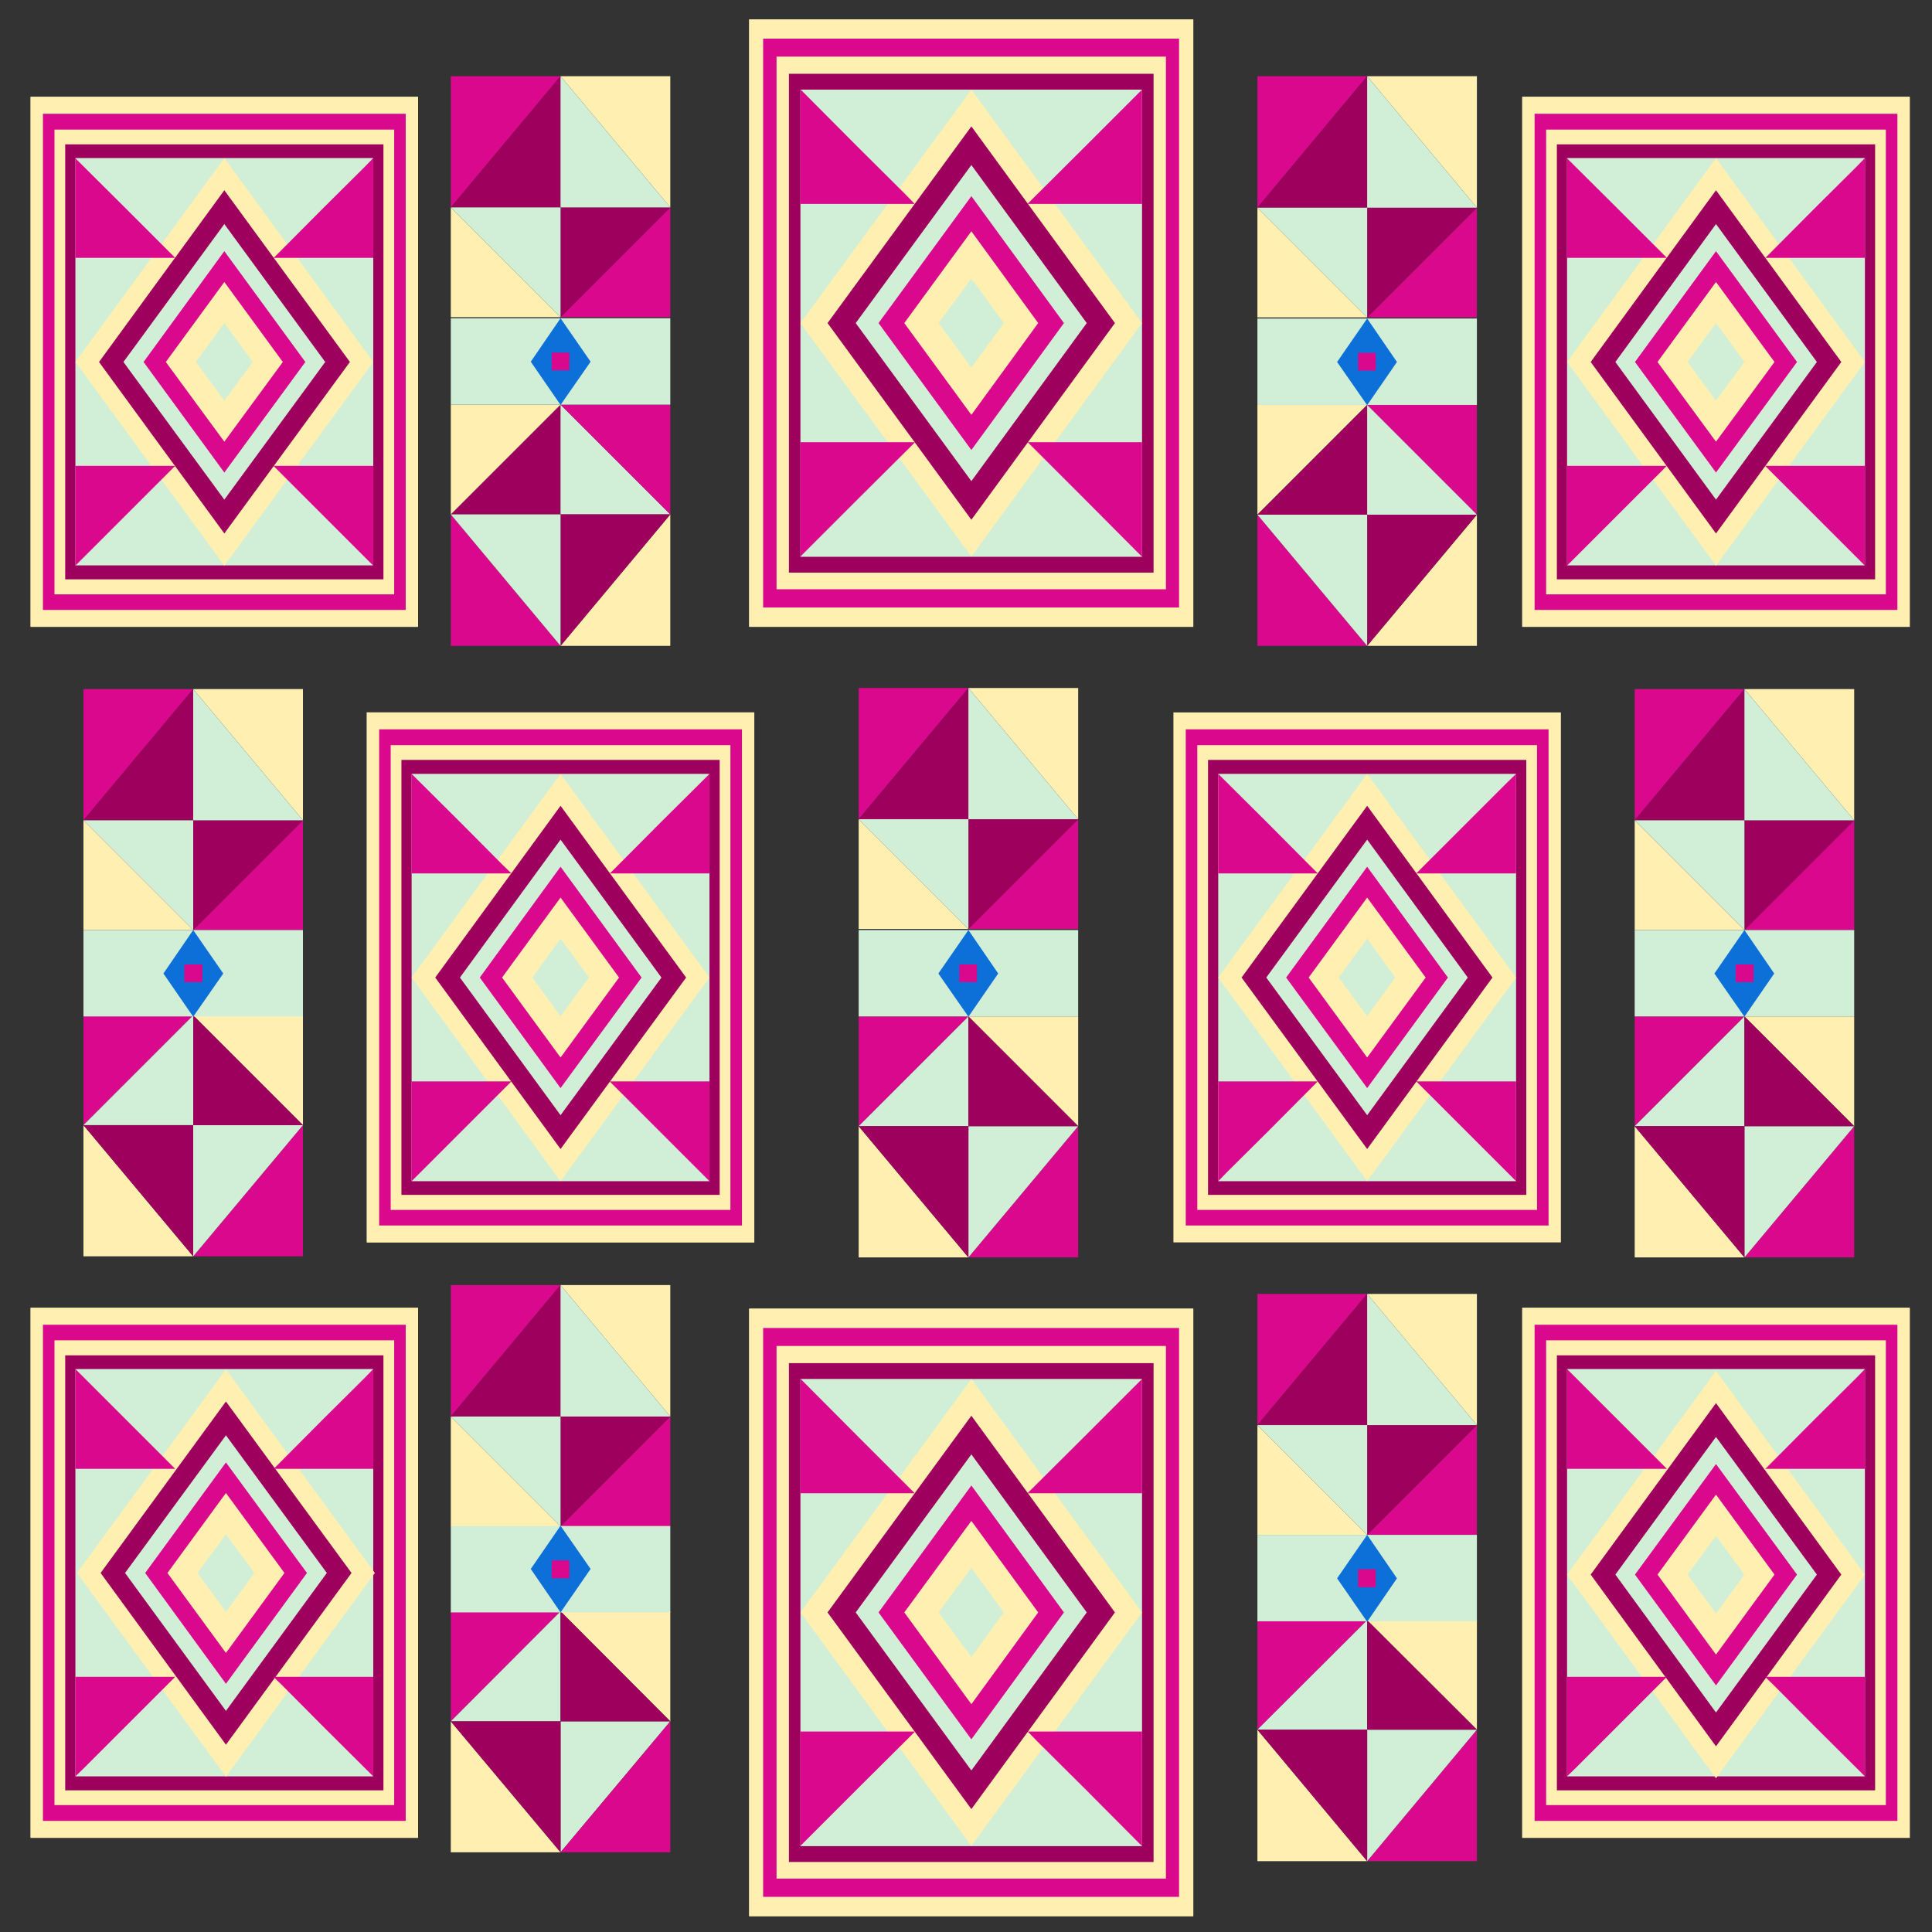 <?xml version="1.0" encoding="utf-8"?>
<!-- Generator: Adobe Illustrator 21.1.0, SVG Export Plug-In . SVG Version: 6.00 Build 0)  -->
<svg version="1.1" id="图层_1" xmlns="http://www.w3.org/2000/svg" xmlns:xlink="http://www.w3.org/1999/xlink" x="0px" y="0px"
	 viewBox="0 0 720 720" style="enable-background:new 0 0 720 720;" xml:space="preserve">
<rect x="0" y="0" width="720" height="720" fill="#333333" stroke="none"/>
<style type="text/css">
	.st0{fill:#D9088D;}
	.st1{fill:#9E005D;}
	.st2{fill:#FFEFB0;}
	.st3{fill:#D1EFD7;}
	.st4{fill:#0D6FD8;}
</style>
<g id="_x30_b0">
	<polygon class="st0" points="320,256.4 320,305.3 360.9,256.4 	"/>
	<polygon class="st1" points="320,305.3 360.9,305.3 360.9,256.4 	"/>
	<polygon class="st0" points="360.9,346.2 401.8,346.2 401.8,305.3 	"/>
	<polygon class="st1" points="360.9,305.3 360.9,346.2 401.8,305.3 	"/>
	<polygon class="st2" points="320,346.2 360.9,346.2 320,305.3 	"/>
	<polygon class="st3" points="320,305.3 360.9,346.2 360.9,305.3 	"/>
	<polygon class="st2" points="360.9,256.4 401.8,305.3 401.8,256.4 	"/>
	<polygon class="st3" points="360.9,305.3 401.8,305.3 360.9,256.4 	"/>
</g>
<g id="_x30_b1">
	<polygon class="st0" points="691,468.6 691,419.7 650.1,468.6 	"/>
	<polygon class="st3" points="691,419.7 650.1,419.7 650.1,468.6 	"/>
	<polygon class="st0" points="650.1,378.8 609.2,378.8 609.2,419.7 	"/>
	<polygon class="st3" points="650.1,419.7 650.1,378.8 609.2,419.7 	"/>
	<polygon class="st2" points="691,378.8 650.1,378.8 691,419.7 	"/>
	<polygon class="st1" points="691,419.7 650.1,378.8 650.1,419.7 	"/>
	<polygon class="st2" points="650.1,468.6 609.2,419.7 609.2,468.6 	"/>
	<polygon class="st1" points="650.1,419.7 609.2,419.7 650.1,468.6 	"/>
</g>
<g id="_x30_b2">
	<polygon class="st0" points="112.9,468.2 112.9,419.3 72,468.2 	"/>
	<polygon class="st3" points="112.9,419.3 72,419.3 72,468.2 	"/>
	<polygon class="st0" points="72,378.4 31.1,378.4 31.1,419.3 	"/>
	<polygon class="st3" points="72,419.3 72,378.4 31.1,419.3 	"/>
	<polygon class="st2" points="112.9,378.4 72,378.4 112.9,419.3 	"/>
	<polygon class="st1" points="112.9,419.3 72,378.4 72,419.3 	"/>
	<polygon class="st2" points="72,468.2 31.1,419.3 31.1,468.2 	"/>
	<polygon class="st1" points="72,419.3 31.1,419.3 72,468.2 	"/>
</g>
<g id="_x30_b3">
	<polygon class="st3" points="208.9,690.3 208.9,641.5 249.8,641.5 	"/>
	<polygon class="st0" points="168,641.5 168,600.5 208.9,600.5 	"/>
	<polygon class="st2" points="249.8,641.5 208.9,600.5 249.8,600.5 	"/>
	<polygon class="st2" points="168,690.3 168,641.5 208.9,690.3 	"/>
	<g>
		<polygon class="st0" points="208.9,690.3 249.8,641.5 249.8,690.3 		"/>
		<polygon class="st3" points="168,641.5 208.9,600.5 208.9,641.5 		"/>
		<polygon class="st1" points="208.9,641.5 208.9,600.5 249.8,641.5 		"/>
		<polygon class="st1" points="208.9,690.3 168,641.5 208.9,641.5 		"/>
	</g>
</g>
<g id="_x30_b4">
	<polygon class="st0" points="168,28.4 168,77.3 208.9,28.4 	"/>
	<polygon class="st0" points="208.9,118.2 249.8,118.2 249.8,77.3 	"/>
	<polygon class="st1" points="208.9,77.3 208.9,118.2 249.8,77.3 	"/>
	<polygon class="st2" points="168,118.2 208.9,118.2 168,77.3 	"/>
	<polygon class="st2" points="208.9,28.4 249.8,77.3 249.8,28.4 	"/>
	<g>
		<polygon class="st1" points="168,77.3 208.9,77.3 208.9,28.4 		"/>
		<polygon class="st3" points="168,77.3 208.9,118.2 208.9,77.3 		"/>
		<polygon class="st3" points="208.9,77.3 249.8,77.3 208.9,28.4 		"/>
	</g>
</g>
<g id="_x30_b5">
	<polygon class="st0" points="550.4,693.6 550.4,644.6 509.5,693.6 	"/>
	<polygon class="st0" points="509.5,603.8 468.6,603.8 468.6,644.6 	"/>
	<polygon class="st2" points="550.4,603.8 509.5,603.8 550.4,644.6 	"/>
	<polygon class="st2" points="509.5,693.6 468.6,644.6 468.6,693.6 	"/>
	<g>
		<polygon class="st3" points="550.4,644.6 509.5,644.6 509.5,693.6 		"/>
		<polygon class="st3" points="509.5,644.6 509.5,603.8 468.6,644.6 		"/>
		<polygon class="st1" points="550.4,644.6 509.5,603.8 509.5,644.6 		"/>
		<polygon class="st1" points="509.5,644.6 468.6,644.6 509.5,693.6 		"/>
	</g>
</g>
<g id="_x30_b6">
	<polygon class="st0" points="468.6,28.4 468.6,77.4 509.5,28.4 	"/>
	<polygon class="st1" points="468.6,77.4 509.5,77.4 509.5,28.4 	"/>
	<polygon class="st0" points="509.5,118.3 550.4,118.3 550.4,77.4 	"/>
	<polygon class="st1" points="509.5,77.4 509.5,118.3 550.4,77.4 	"/>
	<polygon class="st2" points="468.6,118.3 509.5,118.3 468.6,77.4 	"/>
	<polygon class="st3" points="468.6,77.4 509.5,118.3 509.5,77.4 	"/>
	<polygon class="st2" points="509.5,28.4 550.4,77.4 550.4,28.4 	"/>
	<polygon class="st3" points="509.5,77.4 550.4,77.4 509.5,28.4 	"/>
</g>
<g id="_x31_b0">
	<polygon class="st0" points="468.6,482.2 468.6,531.1 509.5,482.2 	"/>
	<polygon class="st0" points="509.5,572 550.4,572 550.4,531.1 	"/>
	<polygon class="st2" points="468.6,572 509.5,572 468.6,531.1 	"/>
	<polygon class="st2" points="509.5,482.2 550.4,531.1 550.4,482.2 	"/>
	<g>
		<polygon class="st1" points="468.6,531.1 509.5,531.1 509.5,482.2 		"/>
		<polygon class="st1" points="509.5,531.1 509.5,572 550.4,531.1 		"/>
		<polygon class="st3" points="468.6,531.1 509.5,572 509.5,531.1 		"/>
		<polygon class="st3" points="509.5,531.1 550.4,531.1 509.5,482.2 		"/>
	</g>
</g>
<g id="_x31_b1">
	<polygon class="st2" points="550.4,240.7 550.4,191.8 509.5,240.7 	"/>
	<polygon class="st1" points="550.4,191.8 509.5,191.8 509.5,240.7 	"/>
	<polygon class="st2" points="509.5,150.9 468.6,150.9 468.6,191.8 	"/>
	<polygon class="st1" points="509.5,191.8 509.5,150.9 468.6,191.8 	"/>
	<polygon class="st0" points="550.4,150.9 509.5,150.9 550.4,191.8 	"/>
	<polygon class="st3" points="550.4,191.8 509.5,150.9 509.5,191.8 	"/>
	<polygon class="st0" points="509.5,240.7 468.6,191.8 468.6,240.7 	"/>
	<polygon class="st3" points="509.5,191.8 468.6,191.8 509.5,240.7 	"/>
</g>
<g id="_x31_b2">
	<polygon class="st0" points="609.2,256.8 609.2,305.7 650.1,256.8 	"/>
	<polygon class="st1" points="609.2,305.7 650.1,305.7 650.1,256.8 	"/>
	<polygon class="st0" points="650.1,346.6 691,346.6 691,305.7 	"/>
	<polygon class="st1" points="650.1,305.7 650.1,346.6 691,305.7 	"/>
	<polygon class="st2" points="609.2,346.6 650.1,346.6 609.2,305.7 	"/>
	<polygon class="st3" points="609.2,305.7 650.1,346.6 650.1,305.7 	"/>
	<polygon class="st2" points="650.1,256.8 691,305.7 691,256.8 	"/>
	<polygon class="st3" points="650.1,305.7 691,305.7 650.1,256.8 	"/>
</g>
<g id="_x31_b3">
	<polygon class="st0" points="31.1,256.8 31.1,305.7 72,256.8 	"/>
	<polygon class="st1" points="31.1,305.7 72,305.7 72,256.8 	"/>
	<polygon class="st0" points="72,346.6 112.9,346.6 112.9,305.7 	"/>
	<polygon class="st1" points="72,305.7 72,346.6 112.9,305.7 	"/>
	<polygon class="st2" points="31.1,346.6 72,346.6 31.1,305.7 	"/>
	<polygon class="st3" points="31.1,305.7 72,346.6 72,305.7 	"/>
	<polygon class="st2" points="72,256.8 112.9,305.7 112.9,256.8 	"/>
	<polygon class="st3" points="72,305.7 112.9,305.7 72,256.8 	"/>
</g>
<g id="_x31_b4">
	<polygon class="st0" points="208.9,478.9 168,527.9 168,478.9 	"/>
	<polygon class="st1" points="208.9,478.9 208.9,527.9 168,527.9 	"/>
	<polygon class="st0" points="249.8,527.9 249.8,568.8 208.9,568.8 	"/>
	<polygon class="st1" points="249.8,527.9 208.9,568.8 208.9,527.9 	"/>
	<polygon class="st2" points="168,527.9 208.9,568.8 168,568.8 	"/>
	<polygon class="st3" points="208.9,527.9 208.9,568.8 168,527.9 	"/>
	<polygon class="st2" points="249.8,478.9 249.8,527.9 208.9,478.9 	"/>
	<polygon class="st3" points="208.9,478.9 249.8,527.9 208.9,527.9 	"/>
</g>
<g id="_x31_b5">
	<polygon class="st2" points="249.8,240.7 249.8,191.7 208.9,240.7 	"/>
	<polygon class="st1" points="208.9,191.7 208.9,150.8 168,191.7 	"/>
	<polygon class="st3" points="249.8,191.7 208.9,150.8 208.9,191.7 	"/>
	<polygon class="st0" points="208.9,240.7 168,191.7 168,240.7 	"/>
	<g>
		<polygon class="st1" points="249.8,191.7 208.9,191.7 208.9,240.7 		"/>
		<polygon class="st2" points="208.9,150.8 168,150.8 168,191.7 		"/>
		<polygon class="st0" points="249.8,150.8 208.9,150.8 249.8,191.7 		"/>
		<polygon class="st3" points="208.9,191.7 168,191.7 208.9,240.7 		"/>
	</g>
</g>
<g id="_x31_b6">
	<polygon class="st0" points="401.8,468.6 401.8,419.7 360.9,468.6 	"/>
	<polygon class="st3" points="401.8,419.7 360.9,419.7 360.9,468.6 	"/>
	<polygon class="st0" points="360.9,378.8 320,378.8 320,419.7 	"/>
	<polygon class="st3" points="360.9,419.7 360.9,378.8 320,419.7 	"/>
	<polygon class="st2" points="401.8,378.8 360.9,378.8 401.8,419.7 	"/>
	<polygon class="st1" points="401.8,419.7 360.9,378.8 360.9,419.7 	"/>
	<polygon class="st2" points="360.9,468.6 320,419.7 320,468.6 	"/>
	<polygon class="st1" points="360.9,419.7 320,419.7 360.9,468.6 	"/>
</g>
<g>
	<rect x="136.7" y="265.5" class="st2" width="144.4" height="197.5"/>
	<rect x="141.3" y="271.8" class="st0" width="135.2" height="184.9"/>
	<rect x="145.6" y="277.7" class="st2" width="126.6" height="173.2"/>
	<rect x="149.6" y="283.2" class="st1" width="118.6" height="162.1"/>
	<rect x="153.4" y="288.4" class="st3" width="111" height="151.8"/>
	<rect x="136.7" y="265.5" class="st2" width="144.4" height="197.5"/>
	<rect x="141.3" y="271.8" class="st0" width="135.2" height="184.9"/>
	<rect x="145.6" y="277.7" class="st2" width="126.6" height="173.2"/>
	<rect x="149.6" y="283.2" class="st1" width="118.6" height="162.1"/>
	<rect x="153.4" y="288.4" class="st3" width="111" height="151.8"/>
</g>
<polygon class="st2" points="208.9,334.5 187.1,364.3 208.9,394.1 230.7,364.3 "/>
<g>
	<polygon class="st2" points="208.9,288.4 153.4,364.3 208.9,440.2 264.4,364.3 	"/>
	<polygon class="st1" points="208.9,300.3 162.2,364.3 208.9,428.2 255.7,364.3 	"/>
	<polygon class="st3" points="208.9,312.9 171.4,364.3 208.9,415.6 246.5,364.3 	"/>
	<polygon class="st0" points="208.9,323 178.8,364.3 208.9,405.5 239.1,364.3 	"/>
	<polygon class="st2" points="208.9,334.5 187.1,364.3 208.9,394.1 230.7,364.3 	"/>
	<polygon class="st3" points="208.9,349.8 198.4,364.3 208.9,378.7 219.5,364.3 	"/>
</g>
<g>
	<polygon class="st0" points="190.6,325.5 187.3,322.3 172,306.9 153.6,288.6 153.4,288.4 153.4,325.5 153.6,325.5 184.8,325.5 	"/>
	<polygon class="st0" points="264.4,288.4 261.2,291.6 245.8,306.9 227.5,325.3 227.2,325.5 264.4,325.5 264.4,325.3 264.4,294.1 	
		"/>
	<polygon class="st0" points="227.2,403 230.5,406.3 245.8,421.6 264.2,440 264.4,440.2 264.4,403 264.2,403 233,403 	"/>
	<polygon class="st0" points="153.4,440.2 156.7,436.9 172,421.6 190.4,403.2 190.6,403 153.4,403 153.4,403.2 153.4,434.4 	"/>
</g>
<g>
	<rect x="437.3" y="265.5" class="st2" width="144.4" height="197.5"/>
	<rect x="441.9" y="271.8" class="st0" width="135.2" height="184.9"/>
	<rect x="446.2" y="277.7" class="st2" width="126.6" height="173.2"/>
	<rect x="450.2" y="283.2" class="st1" width="118.6" height="162.1"/>
	<rect x="454" y="288.4" class="st3" width="111" height="151.8"/>
</g>
<g>
	<g>
		<polygon class="st2" points="509.5,288.4 454,364.3 509.5,440.2 565,364.3 		"/>
		<polygon class="st1" points="509.5,300.3 462.7,364.3 509.5,428.2 556.2,364.3 		"/>
		<polygon class="st3" points="509.5,312.9 471.9,364.3 509.5,415.6 547,364.3 		"/>
		<polygon class="st0" points="509.5,323 479.3,364.3 509.5,405.5 539.6,364.3 		"/>
		<polygon class="st2" points="509.5,334.5 487.7,364.3 509.5,394.1 531.3,364.3 		"/>
	</g>
	<polygon class="st3" points="509.5,349.8 498.9,364.3 509.5,378.7 520,364.3 	"/>
</g>
<g>
	<rect x="279.2" y="7.2" class="st2" width="165.5" height="226.4"/>
	<rect x="284.4" y="14.4" class="st0" width="155" height="212"/>
	<rect x="289.4" y="21.1" class="st2" width="145.1" height="198.5"/>
	<rect x="294" y="27.5" class="st1" width="135.9" height="185.9"/>
	<rect x="298.3" y="33.4" class="st3" width="127.3" height="174.1"/>
	<rect x="279.2" y="7.2" class="st2" width="165.5" height="226.4"/>
	<rect x="284.4" y="14.4" class="st0" width="155" height="212"/>
	<rect x="289.4" y="21.1" class="st2" width="145.1" height="198.5"/>
	<rect x="294" y="27.5" class="st1" width="135.9" height="185.9"/>
	<rect x="298.3" y="33.4" class="st3" width="127.3" height="174.1"/>
</g>
<polygon class="st2" points="362,86.2 337,120.4 362,154.6 386.9,120.4 "/>
<g>
	<polygon class="st2" points="362,33.4 298.3,120.4 362,207.4 425.6,120.4 	"/>
	<polygon class="st1" points="362,47.1 308.4,120.4 362,193.7 415.5,120.4 	"/>
	<polygon class="st3" points="362,61.5 318.9,120.4 362,179.3 405,120.4 	"/>
	<polygon class="st0" points="362,73.1 327.4,120.4 362,167.7 396.5,120.4 	"/>
	<polygon class="st2" points="362,86.2 337,120.4 362,154.6 386.9,120.4 	"/>
	<polygon class="st3" points="362,103.8 349.8,120.4 362,137 374.1,120.4 	"/>
</g>
<g>
	<polygon class="st0" points="340.9,76 337.2,72.2 319.6,54.7 298.6,33.6 298.3,33.4 298.3,76 298.6,76 334.3,76 	"/>
	<polygon class="st0" points="425.6,33.4 421.9,37.1 404.3,54.7 383.2,75.7 383,76 425.6,76 425.6,75.7 425.6,40 	"/>
	<polygon class="st0" points="383,164.8 386.7,168.5 404.3,186.1 425.3,207.2 425.6,207.4 425.6,164.8 425.3,164.8 389.6,164.8 	"/>
	<polygon class="st0" points="298.3,207.4 302,203.7 319.6,186.1 340.7,165.1 340.9,164.8 298.3,164.8 298.3,165.1 298.3,200.8 	"/>
</g>
<g>
	<rect x="279.2" y="487.7" class="st2" width="165.5" height="226.4"/>
	<rect x="284.4" y="494.9" class="st0" width="155" height="212"/>
	<rect x="289.4" y="501.6" class="st2" width="145.1" height="198.5"/>
	<rect x="294" y="508" class="st1" width="135.9" height="185.9"/>
	<rect x="298.3" y="513.9" class="st3" width="127.3" height="174.1"/>
	<rect x="279.2" y="487.7" class="st2" width="165.5" height="226.4"/>
	<rect x="284.4" y="494.9" class="st0" width="155" height="212"/>
	<rect x="289.4" y="501.6" class="st2" width="145.1" height="198.5"/>
	<rect x="294" y="508" class="st1" width="135.9" height="185.9"/>
	<rect x="298.3" y="513.9" class="st3" width="127.3" height="174.1"/>
</g>
<polygon class="st2" points="362,566.8 337,600.9 362,635.1 386.9,600.9 "/>
<g>
	<polygon class="st2" points="362,513.9 298.3,600.9 362,687.9 425.6,600.9 	"/>
	<polygon class="st1" points="362,527.6 308.4,600.9 362,674.2 415.5,600.9 	"/>
	<polygon class="st3" points="362,542 318.9,600.9 362,659.8 405,600.9 	"/>
	<polygon class="st0" points="362,553.6 327.4,600.9 362,648.2 396.5,600.9 	"/>
	<polygon class="st2" points="362,566.8 337,600.9 362,635.1 386.9,600.9 	"/>
	<polygon class="st3" points="362,584.3 349.8,600.9 362,617.5 374.1,600.9 	"/>
</g>
<g>
	<polygon class="st0" points="340.9,556.5 337.2,552.8 319.6,535.2 298.6,514.1 298.3,513.9 298.3,556.5 298.6,556.5 334.3,556.5 	
		"/>
	<polygon class="st0" points="425.6,513.9 421.9,517.6 404.3,535.2 383.2,556.2 383,556.5 425.6,556.5 425.6,556.2 425.6,520.5 	"/>
	<polygon class="st0" points="383,645.3 386.7,649.1 404.3,666.6 425.3,687.7 425.6,687.9 425.6,645.3 425.3,645.3 389.6,645.3 	"/>
	<polygon class="st0" points="298.3,687.9 302,684.2 319.6,666.6 340.7,645.6 340.9,645.3 298.3,645.3 298.3,645.6 298.3,681.3 	"/>
</g>
<g>
	<rect x="11.4" y="36.1" class="st2" width="144.4" height="197.5"/>
	<rect x="16" y="42.4" class="st0" width="135.2" height="184.9"/>
	<rect x="20.3" y="48.3" class="st2" width="126.6" height="173.2"/>
	<rect x="24.3" y="53.8" class="st1" width="118.6" height="162.1"/>
	<rect x="28.1" y="58.9" class="st3" width="111" height="151.8"/>
	<rect x="11.4" y="36.1" class="st2" width="144.4" height="197.5"/>
	<rect x="16" y="42.4" class="st0" width="135.2" height="184.9"/>
	<rect x="20.3" y="48.3" class="st2" width="126.6" height="173.2"/>
	<rect x="24.3" y="53.8" class="st1" width="118.6" height="162.1"/>
	<rect x="28.1" y="58.9" class="st3" width="111" height="151.8"/>
</g>
<polygon class="st2" points="83.6,105.1 61.8,134.9 83.6,164.6 105.4,134.9 "/>
<g>
	<polygon class="st2" points="83.6,58.9 28.1,134.9 83.6,210.8 139.1,134.9 	"/>
	<polygon class="st1" points="83.6,70.9 36.9,134.9 83.6,198.8 130.4,134.9 	"/>
	<polygon class="st3" points="83.6,83.5 46,134.9 83.6,186.2 121.2,134.9 	"/>
	<polygon class="st0" points="83.6,93.6 53.5,134.9 83.6,176.1 113.8,134.9 	"/>
	<polygon class="st2" points="83.6,105.1 61.8,134.9 83.6,164.6 105.4,134.9 	"/>
	<polygon class="st3" points="83.6,120.4 73,134.9 83.6,149.3 94.2,134.9 	"/>
</g>
<g>
	<polygon class="st0" points="139.1,58.9 135.9,62.2 120.5,77.5 102.2,95.9 101.9,96.1 139.1,96.1 139.1,95.9 139.1,64.7 	"/>
	<polygon class="st0" points="101.9,173.6 105.2,176.9 120.5,192.2 138.9,210.6 139.1,210.8 139.1,173.6 138.9,173.6 107.7,173.6 	
		"/>
	<polygon class="st0" points="28.1,210.8 31.4,207.5 46.7,192.2 65.1,173.8 65.3,173.6 28.1,173.6 28.1,173.8 28.1,205 	"/>
	<polygon class="st0" points="65.3,96.1 62,92.8 46.7,77.5 28.3,59.2 28.1,58.9 28.1,96.1 28.3,96.1 59.5,96.1 	"/>
</g>
<g>
	<rect x="567.3" y="487.4" class="st2" width="144.4" height="197.5"/>
	<rect x="571.9" y="493.7" class="st0" width="135.2" height="184.9"/>
	<rect x="576.2" y="499.5" class="st2" width="126.6" height="173.2"/>
	<rect x="580.2" y="505.1" class="st1" width="118.6" height="162.1"/>
	<rect x="584" y="510.2" class="st3" width="111" height="151.8"/>
	<rect x="567.3" y="487.4" class="st2" width="144.4" height="197.5"/>
	<rect x="571.9" y="493.7" class="st0" width="135.2" height="184.9"/>
	<rect x="576.2" y="499.5" class="st2" width="126.6" height="173.2"/>
	<rect x="580.2" y="505.1" class="st1" width="118.6" height="162.1"/>
	<rect x="584" y="510.2" class="st3" width="111" height="151.8"/>
</g>
<g>
	<polygon class="st2" points="639.5,510.9 584,586.8 639.5,662.7 695,586.8 	"/>
	<polygon class="st1" points="639.5,522.9 592.8,586.8 639.5,650.8 686.2,586.8 	"/>
	<polygon class="st3" points="639.5,535.5 602,586.8 639.5,638.2 677.1,586.8 	"/>
	<polygon class="st0" points="639.5,545.6 609.3,586.8 639.5,628.1 669.7,586.8 	"/>
	<polygon class="st2" points="639.5,557 617.7,586.8 639.5,616.6 661.3,586.8 	"/>
	<polygon class="st3" points="639.5,572.4 628.9,586.8 639.5,601.3 650.1,586.8 	"/>
</g>
<g>
	<polygon class="st0" points="621.2,547.4 617.9,544.1 602.6,528.8 584.2,510.4 584,510.2 584,547.4 584.2,547.4 615.4,547.4 	"/>
	<polygon class="st0" points="695,510.2 691.8,513.5 676.4,528.8 658.1,547.2 657.8,547.4 695,547.4 695,547.2 695,516 	"/>
	<polygon class="st0" points="657.8,624.9 661.1,628.1 676.4,643.5 694.8,661.8 695,662 695,624.9 694.8,624.9 663.6,624.9 	"/>
	<polygon class="st0" points="584,662 587.3,658.8 602.6,643.5 621,625.1 621.2,624.9 584,624.9 584,625.1 584,656.3 	"/>
</g>
<rect x="584" y="58.9" class="st3" width="111" height="151.8"/>
<g>
	<rect x="567.3" y="36.1" class="st2" width="144.4" height="197.5"/>
	<rect x="571.9" y="42.4" class="st0" width="135.2" height="184.9"/>
	<rect x="576.2" y="48.3" class="st2" width="126.6" height="173.2"/>
	<rect x="580.2" y="53.8" class="st1" width="118.6" height="162.1"/>
	<rect x="567.3" y="36.1" class="st2" width="144.4" height="197.5"/>
	<rect x="571.9" y="42.4" class="st0" width="135.2" height="184.9"/>
	<rect x="576.2" y="48.3" class="st2" width="126.6" height="173.2"/>
	<rect x="580.2" y="53.8" class="st1" width="118.6" height="162.1"/>
	<rect x="584" y="58.9" class="st3" width="111" height="151.8"/>
</g>
<g>
	<polygon class="st2" points="639.5,58.9 584,134.9 639.5,210.8 695,134.9 	"/>
	<polygon class="st1" points="639.5,70.9 592.8,134.9 639.5,198.8 686.2,134.9 	"/>
	<polygon class="st3" points="639.5,83.5 602,134.9 639.5,186.2 677.1,134.9 	"/>
	<polygon class="st0" points="639.5,93.6 609.3,134.9 639.5,176.1 669.7,134.9 	"/>
	<polygon class="st2" points="639.5,105.1 617.7,134.9 639.5,164.6 661.3,134.9 	"/>
	<polygon class="st3" points="639.5,120.4 628.9,134.9 639.5,149.3 650.1,134.9 	"/>
</g>
<g>
	<polygon class="st0" points="621.2,96.1 617.9,92.8 602.6,77.5 584.2,59.2 584,58.9 584,96.1 584.2,96.1 615.4,96.1 	"/>
	<polygon class="st0" points="695,58.9 691.8,62.2 676.4,77.5 658.1,95.9 657.8,96.1 695,96.1 695,95.9 695,64.7 	"/>
	<polygon class="st0" points="657.8,173.6 661.1,176.9 676.4,192.2 694.8,210.6 695,210.8 695,173.6 694.8,173.6 663.6,173.6 	"/>
	<polygon class="st0" points="584,210.8 587.3,207.5 602.6,192.2 621,173.8 621.2,173.6 584,173.6 584,173.8 584,205 	"/>
</g>
<g>
	<rect x="11.4" y="487.4" class="st2" width="144.4" height="197.5"/>
	<rect x="16" y="493.7" class="st0" width="135.2" height="184.9"/>
	<rect x="20.3" y="499.5" class="st2" width="126.6" height="173.2"/>
	<rect x="24.3" y="505.1" class="st1" width="118.6" height="162.1"/>
	<rect x="28.1" y="510.2" class="st3" width="111" height="151.8"/>
	<rect x="11.4" y="487.4" class="st2" width="144.4" height="197.5"/>
	<rect x="16" y="493.7" class="st0" width="135.2" height="184.9"/>
	<rect x="20.3" y="499.5" class="st2" width="126.6" height="173.2"/>
	<rect x="24.3" y="505.1" class="st1" width="118.6" height="162.1"/>
	<rect x="28.1" y="510.2" class="st3" width="111" height="151.8"/>
</g>
<g>
	<polygon class="st2" points="84.2,510.3 28.7,586.2 84.2,662.1 139.7,586.2 	"/>
	<polygon class="st1" points="84.2,522.3 37.5,586.2 84.2,650.2 131,586.2 	"/>
	<polygon class="st3" points="84.2,534.9 46.6,586.2 84.2,637.6 121.8,586.2 	"/>
	<polygon class="st0" points="84.2,545 54.1,586.2 84.2,627.5 114.4,586.2 	"/>
	<polygon class="st2" points="84.2,556.4 62.4,586.2 84.2,616 106,586.2 	"/>
	<polygon class="st3" points="84.2,571.8 73.6,586.2 84.2,600.7 94.8,586.2 	"/>
</g>
<g>
	<polygon class="st0" points="65.3,547.4 62,544.1 46.7,528.8 28.3,510.4 28.1,510.2 28.1,547.4 28.3,547.4 59.5,547.4 	"/>
	<polygon class="st0" points="139.1,510.2 135.9,513.5 120.5,528.8 102.2,547.2 101.9,547.4 139.1,547.4 139.1,547.2 139.1,516 	"/>
	<polygon class="st0" points="101.9,624.9 105.2,628.1 120.5,643.5 138.9,661.8 139.1,662 139.1,624.9 138.9,624.9 107.7,624.9 	"/>
	<polygon class="st0" points="28.1,662 31.4,658.8 46.7,643.5 65.1,625.1 65.3,624.9 28.1,624.9 28.1,625.1 28.1,656.3 	"/>
</g>
<g id="_x36_b0">
	<rect x="320" y="346.6" class="st3" width="81.8" height="32.2"/>
</g>
<g id="_x36_b1">
	<rect x="609.2" y="346.6" class="st3" width="81.8" height="32.2"/>
</g>
<g id="_x36_b2">
	<rect x="468.6" y="572" class="st3" width="81.8" height="32.2"/>
</g>
<g id="_x36_b3">
	<rect x="31.1" y="346.6" class="st3" width="81.8" height="32.2"/>
</g>
<g id="_x36_b4">
	<rect x="168" y="568.7" class="st3" width="81.8" height="32.2"/>
</g>
<g id="_x36_b5">
	<rect x="168" y="118.6" class="st3" width="81.8" height="32.2"/>
</g>
<g id="_x36_b6">
	<rect x="468.6" y="118.7" class="st3" width="81.8" height="32.2"/>
</g>
<g id="_x37_b0">
	<polygon class="st4" points="360.9,346.6 349.7,362.8 360.9,378.9 372,362.8 	"/>
	<rect x="357.5" y="359.4" class="st0" width="6.6" height="6.6"/>
</g>
<g id="_x37_b1">
	<polygon class="st4" points="650.1,346.6 638.9,362.8 650.1,378.9 661.2,362.8 	"/>
	<rect x="646.8" y="359.4" class="st0" width="6.7" height="6.6"/>
</g>
<g id="_x37_b2">
	<polygon class="st4" points="509.5,572 498.3,588.2 509.5,604.4 520.6,588.2 	"/>
	<rect x="506.1" y="584.8" class="st0" width="6.6" height="6.7"/>
</g>
<g id="_x37_b3">
	<polygon class="st4" points="72,346.6 60.9,362.8 72,378.9 83.2,362.8 	"/>
	<rect x="68.7" y="359.4" class="st0" width="6.7" height="6.6"/>
</g>
<g id="_x37_b4">
	<polygon class="st4" points="208.9,600.9 197.8,584.7 208.9,568.6 220.1,584.7 	"/>
	<rect x="205.6" y="581.5" class="st0" width="6.6" height="6.7"/>
</g>
<g id="_x37_b5">
	<polygon class="st4" points="208.9,118.6 197.8,134.8 208.9,150.9 220.1,134.8 	"/>
	<rect x="205.6" y="131.4" class="st0" width="6.6" height="6.6"/>
</g>
<g id="_x37_b6">
	<polygon class="st4" points="509.5,118.7 498.3,134.9 509.5,151 520.6,134.9 	"/>
	<rect x="506.1" y="131.5" class="st0" width="6.6" height="6.6"/>
</g>
<g>
	<polygon class="st0" points="491.1,325.5 487.9,322.3 472.6,306.9 454.2,288.6 454,288.4 454,325.5 454.2,325.5 485.4,325.5 	"/>
	<polygon class="st0" points="565,288.4 561.7,291.6 546.4,306.9 528,325.3 527.8,325.5 565,325.5 565,325.3 565,294.1 	"/>
	<polygon class="st0" points="527.8,403 531.1,406.3 546.4,421.6 564.8,440 565,440.2 565,403 564.8,403 533.6,403 	"/>
	<polygon class="st0" points="454,440.2 457.2,436.9 472.6,421.6 490.9,403.2 491.1,403 454,403 454,403.2 454,434.4 	"/>
</g>
</svg>

